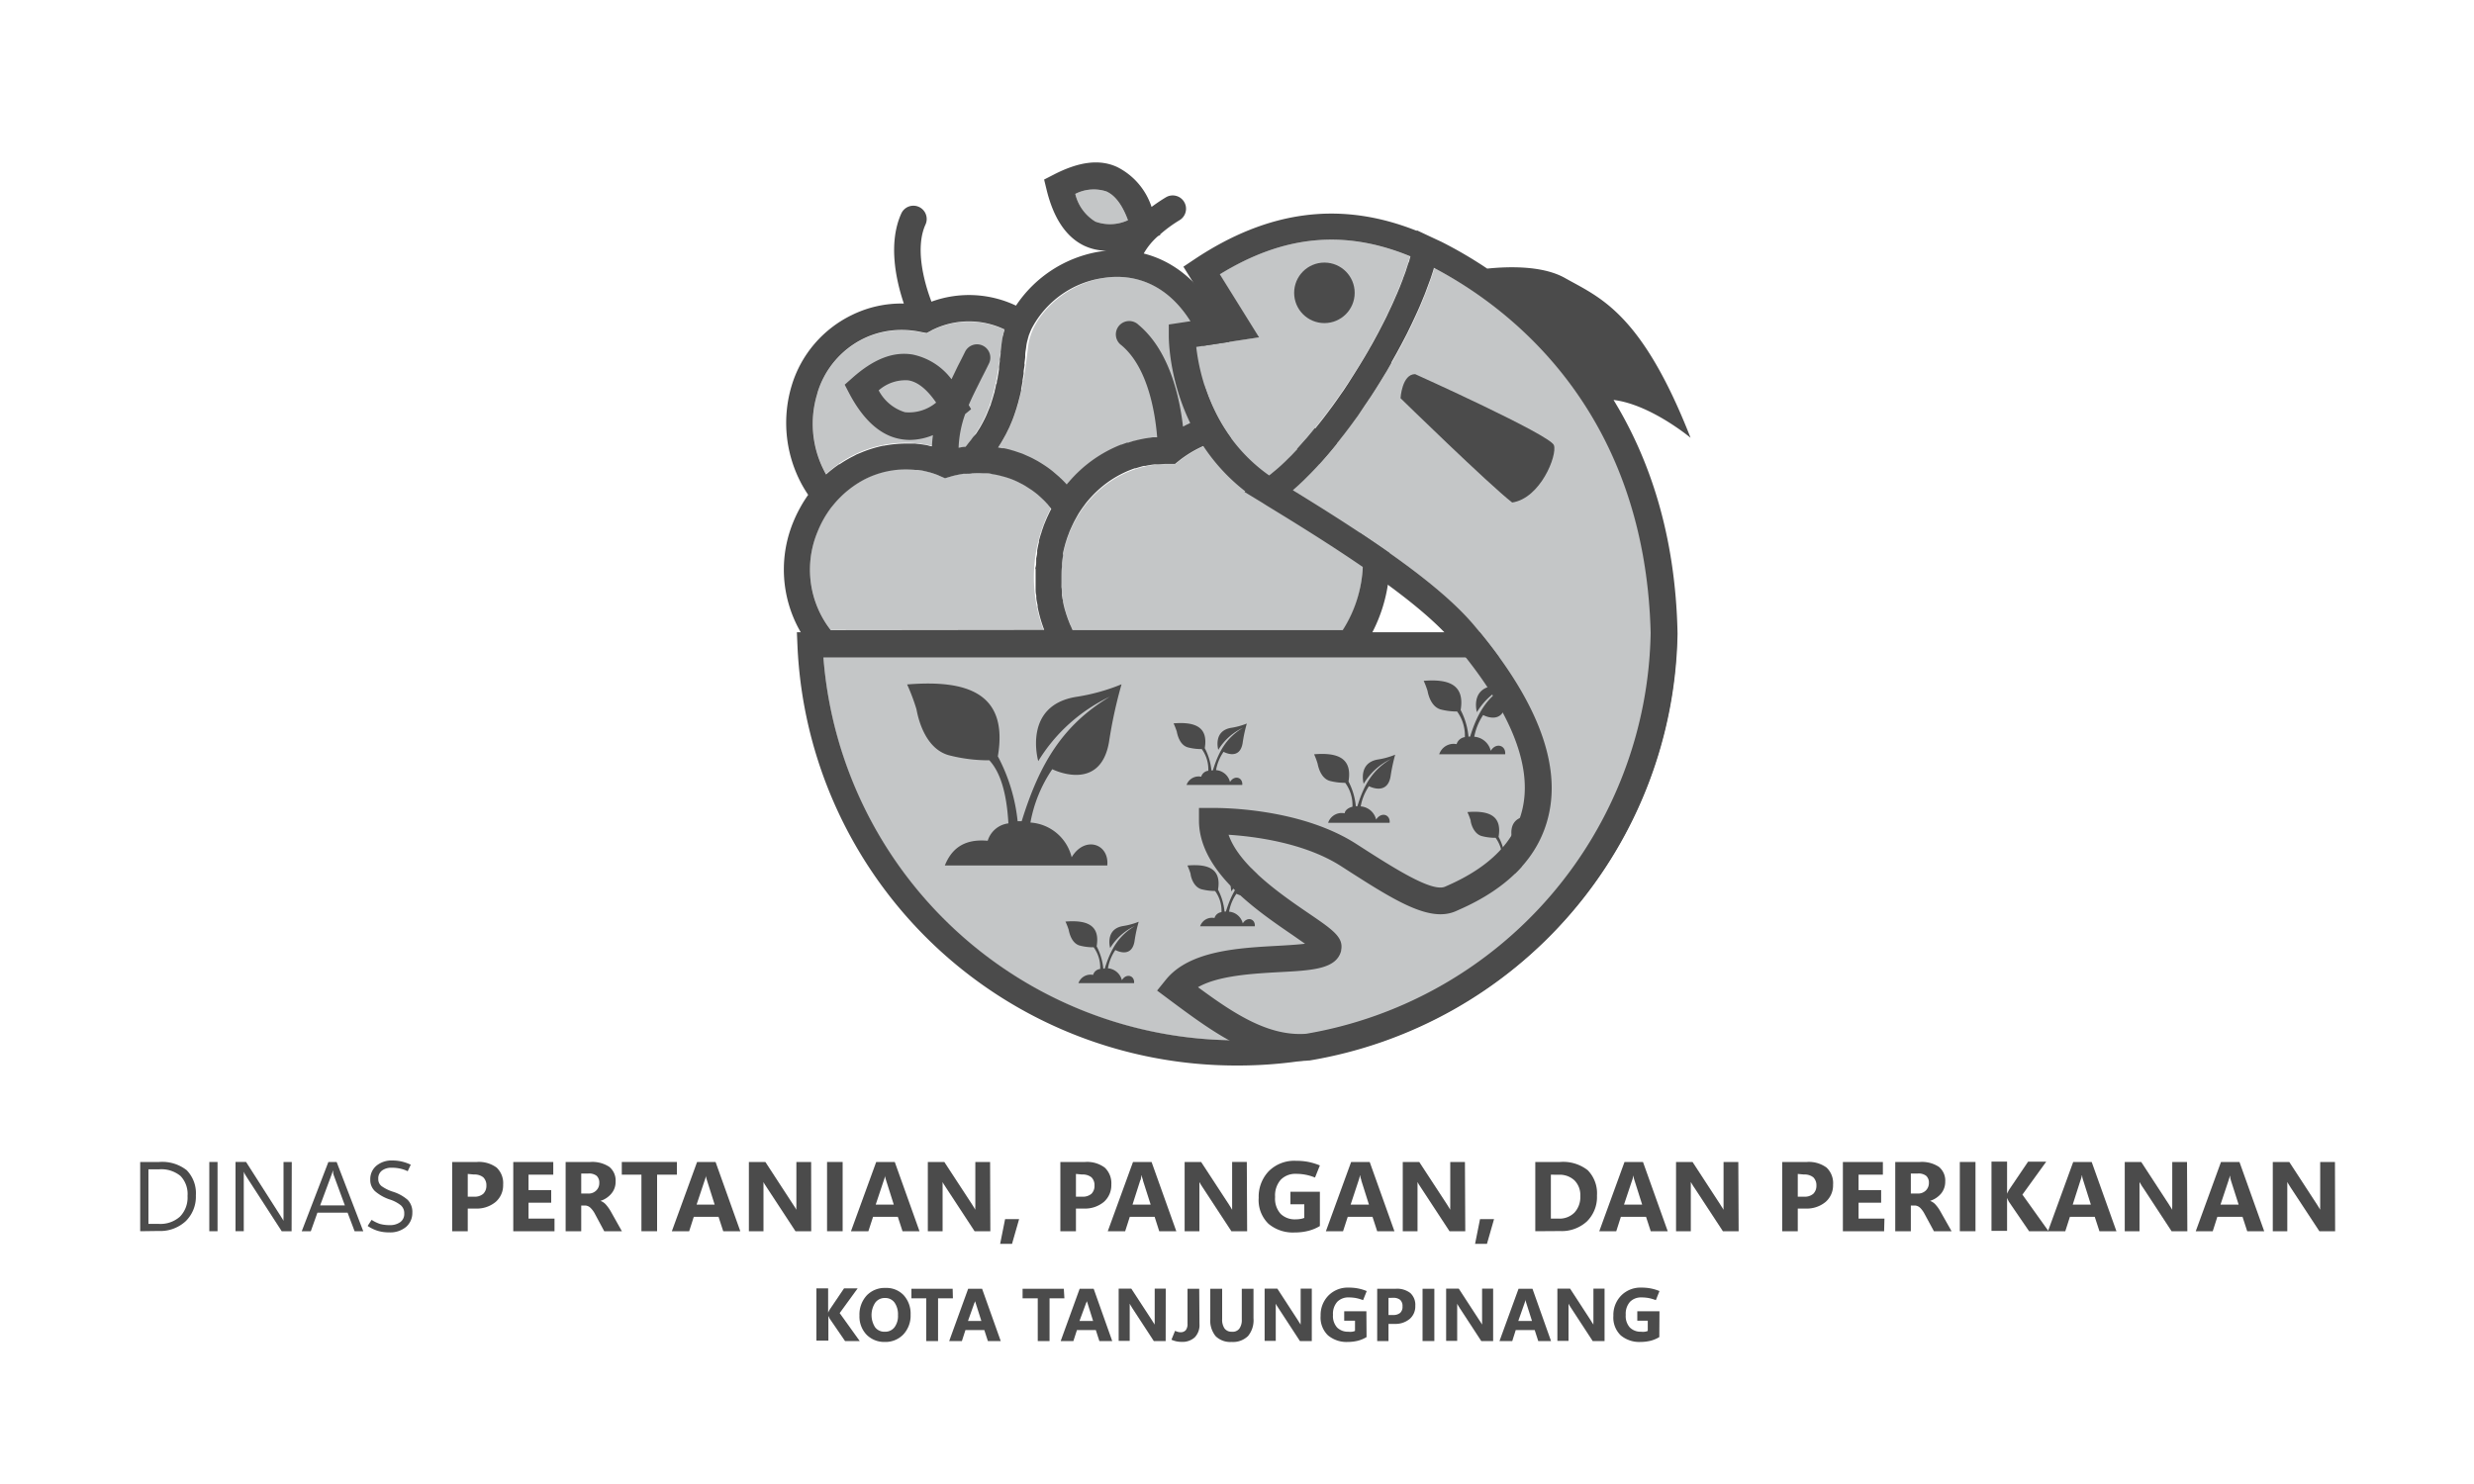 <svg id="Layer_1" data-name="Layer 1" xmlns="http://www.w3.org/2000/svg" viewBox="0 0 300 180"><defs><style>.cls-1{fill:#4b4b4b;}.cls-2{fill:#c4c6c7;}</style></defs><path class="cls-1" d="M17,149.34v-8.4H19.3a4.8,4.8,0,0,1,3.34,1A4,4,0,0,1,23.75,145a4.15,4.15,0,0,1-1.24,3.13,4.55,4.55,0,0,1-3.3,1.18Zm1-7.51v6.62h1.25a3.55,3.55,0,0,0,2.57-.88,3.3,3.3,0,0,0,.92-2.51,3.15,3.15,0,0,0-.85-2.42,3.66,3.66,0,0,0-2.58-.81Z"/><path class="cls-1" d="M26.38,149.34h-1v-8.4h1Z"/><path class="cls-1" d="M35.36,149.34h-1.2l-4.33-6.7-.15-.26-.12-.26h0a3.35,3.35,0,0,1,0,.42c0,.19,0,.43,0,.73v6.07h-1v-8.4h1.28l4.21,6.59c.08.14.16.25.22.35a2.28,2.28,0,0,1,.11.21h0a4.58,4.58,0,0,1,0-.49c0-.21,0-.45,0-.74v-5.92h1Z"/><path class="cls-1" d="M36.59,149.34l3.23-8.4h1l3.23,8.4H43l-.85-2.25H38.49l-.8,2.25Zm2.23-3.13h3l-1.36-3.69a1.84,1.84,0,0,1-.06-.23c0-.09,0-.2-.07-.33h0c0,.12,0,.22-.06.32a1.35,1.35,0,0,1-.08.24Z"/><path class="cls-1" d="M44.58,148.7l.48-.74a4.57,4.57,0,0,0,1,.49,4.38,4.38,0,0,0,1.2.15,2.1,2.1,0,0,0,1.27-.36,1.21,1.21,0,0,0,.49-1.05,1.26,1.26,0,0,0-.42-1,4.26,4.26,0,0,0-1.37-.71,5.27,5.27,0,0,1-1.76-1,1.85,1.85,0,0,1-.57-1.41,2.1,2.1,0,0,1,.74-1.67,2.88,2.88,0,0,1,1.95-.64,5,5,0,0,1,1.1.12,5.55,5.55,0,0,1,1.12.39l-.37.79a4,4,0,0,0-.94-.32,4.34,4.34,0,0,0-1-.1,1.87,1.87,0,0,0-1.19.35,1.18,1.18,0,0,0-.44,1,1.07,1.07,0,0,0,.4.88,4.91,4.91,0,0,0,1.35.67,5,5,0,0,1,1.82,1A2.1,2.1,0,0,1,50,147.1a2.23,2.23,0,0,1-.74,1.7,3,3,0,0,1-2.08.68,4.65,4.65,0,0,1-1.38-.19A4.77,4.77,0,0,1,44.58,148.7Z"/><path class="cls-1" d="M56.72,146.59v2.75H54.83v-8.4h3a3.62,3.62,0,0,1,2.39.68,2.59,2.59,0,0,1,.79,2.07,2.67,2.67,0,0,1-.91,2.1,3.59,3.59,0,0,1-2.44.8Zm0-4.2v2.76h.75a1.58,1.58,0,0,0,1.13-.35,1.35,1.35,0,0,0,.38-1,1.33,1.33,0,0,0-.38-1,1.68,1.68,0,0,0-1.13-.34Z"/><path class="cls-1" d="M67.24,149.34h-5v-8.4h4.85v1.54h-3v1.87h2.75v1.53H64.09v1.93h3.15Z"/><path class="cls-1" d="M75.41,149.34H73.27l-1.11-2.07a2.87,2.87,0,0,0-.55-.76,1,1,0,0,0-.62-.29h-.51v3.12H68.59v-8.4h3a3.73,3.73,0,0,1,2.29.59,2.14,2.14,0,0,1,.77,1.79,2.19,2.19,0,0,1-.5,1.44,2.82,2.82,0,0,1-1.34.9v0a1.58,1.58,0,0,1,.7.49,5,5,0,0,1,.55.78Zm-4.93-7v2.43h.82a1.3,1.3,0,0,0,1-.37,1.23,1.23,0,0,0,.37-.91,1.13,1.13,0,0,0-.32-.87,1.49,1.49,0,0,0-1-.28Z"/><path class="cls-1" d="M82.08,142.48h-2.4v6.86h-1.9v-6.86H75.4v-1.54h6.68Z"/><path class="cls-1" d="M81.47,149.34l3.06-8.4h2.24l3,8.4H87.7l-.57-1.75h-3l-.56,1.75Zm3-3.23h2.19l-.92-2.91q-.06-.18-.09-.3a2.16,2.16,0,0,1-.05-.32h0q0,.18-.06.3a1.9,1.9,0,0,1-.09.29Z"/><path class="cls-1" d="M98.37,149.34H96.46L93,144.06l-.26-.4a3.3,3.3,0,0,1-.16-.29h0c0,.14,0,.33,0,.56s0,.49,0,.79v4.62H90.81v-8.4h2l3.33,5.11.23.35.2.34h0a3.33,3.33,0,0,1,0-.44c0-.19,0-.43,0-.71v-4.65h1.79Z"/><path class="cls-1" d="M102.18,149.34h-1.89v-8.4h1.89Z"/><path class="cls-1" d="M103.19,149.34l3.06-8.4h2.25l3,8.4h-2.06l-.57-1.75h-3l-.57,1.75Zm3-3.23h2.19l-.92-2.91q-.06-.18-.09-.3a2.16,2.16,0,0,1-.05-.32h0q0,.18-.06.3a1.9,1.9,0,0,1-.09.29Z"/><path class="cls-1" d="M120.09,149.34h-1.91l-3.46-5.28-.26-.4a3.3,3.3,0,0,1-.16-.29h0c0,.14,0,.33,0,.56s0,.49,0,.79v4.62h-1.79v-8.4h2l3.34,5.11.22.35.2.34h0a2.36,2.36,0,0,1,0-.44c0-.19,0-.43,0-.71v-4.65h1.79Z"/><path class="cls-1" d="M123.58,147.87l-.86,3h-1.44l.6-3Z"/><path class="cls-1" d="M130.47,146.59v2.75h-1.89v-8.4h3a3.59,3.59,0,0,1,2.38.68,2.6,2.6,0,0,1,.8,2.07,2.7,2.7,0,0,1-.91,2.1,3.59,3.59,0,0,1-2.44.8Zm0-4.2v2.76h.74a1.61,1.61,0,0,0,1.14-.35,1.35,1.35,0,0,0,.37-1,1.32,1.32,0,0,0-.37-1,1.7,1.7,0,0,0-1.14-.34Z"/><path class="cls-1" d="M134.33,149.34l3.06-8.4h2.25l3,8.4h-2.07l-.56-1.75H137l-.56,1.75Zm3-3.23h2.2l-.93-2.91c0-.12-.06-.22-.08-.3a1.3,1.3,0,0,1-.06-.32h-.05q0,.18-.06.3c0,.09,0,.19-.08.29Z"/><path class="cls-1" d="M151.23,149.34h-1.91l-3.46-5.28-.26-.4-.16-.29h0c0,.14,0,.33,0,.56s0,.49,0,.79v4.62h-1.79v-8.4h2l3.34,5.11.22.35.2.34h0c0-.1,0-.24,0-.44s0-.43,0-.71v-4.65h1.78Z"/><path class="cls-1" d="M160.05,148.71a5.18,5.18,0,0,1-1.35.57,6.57,6.57,0,0,1-1.71.21,4.59,4.59,0,0,1-3.17-1.05,4,4,0,0,1-1.19-3.16,4.48,4.48,0,0,1,1.2-3.2,4.36,4.36,0,0,1,3.34-1.28,7.52,7.52,0,0,1,1.47.13,7.75,7.75,0,0,1,1.41.43l-.59,1.47a5.94,5.94,0,0,0-2.29-.45,2.46,2.46,0,0,0-1.86.71,2.89,2.89,0,0,0-.69,2.1,2.74,2.74,0,0,0,.68,2.05,2.46,2.46,0,0,0,1.78.66,3.67,3.67,0,0,0,.61-.05,1.88,1.88,0,0,0,.47-.13v-1.65h-1.68v-1.52h3.57Z"/><path class="cls-1" d="M160.78,149.34l3.06-8.4h2.25l3,8.4H167l-.57-1.75h-3l-.57,1.75Zm3-3.23H166l-.92-2.91c0-.12-.06-.22-.08-.3a1.3,1.3,0,0,1-.06-.32h-.05q0,.18-.06.3c0,.09-.05.19-.08.29Z"/><path class="cls-1" d="M177.68,149.34h-1.91l-3.46-5.28-.26-.4-.16-.29h0c0,.14,0,.33,0,.56s0,.49,0,.79v4.62h-1.79v-8.4h2l3.34,5.11.22.35.2.34h0a3.76,3.76,0,0,1,0-.44c0-.19,0-.43,0-.71v-4.65h1.78Z"/><path class="cls-1" d="M181.17,147.87l-.86,3h-1.44l.6-3Z"/><path class="cls-1" d="M186.17,149.34v-8.4h3a4.84,4.84,0,0,1,3.36,1,4,4,0,0,1,1.12,3.07,4.16,4.16,0,0,1-1.22,3.14,4.52,4.52,0,0,1-3.26,1.17Zm1.89-6.86v5.33H189a2.55,2.55,0,0,0,1.93-.74,2.78,2.78,0,0,0,.7-2,2.52,2.52,0,0,0-.7-1.89,2.63,2.63,0,0,0-1.94-.69Z"/><path class="cls-1" d="M193.93,149.34l3.06-8.4h2.24l3,8.4h-2.06l-.57-1.75h-3.05l-.56,1.75Zm3-3.23h2.2l-.92-2.91q-.06-.18-.09-.3c0-.09,0-.19-.06-.32h0q0,.18-.06.3a1.9,1.9,0,0,1-.09.29Z"/><path class="cls-1" d="M210.83,149.34h-1.91l-3.46-5.28c-.11-.15-.19-.29-.26-.4l-.17-.29h0c0,.14,0,.33,0,.56s0,.49,0,.79v4.62h-1.79v-8.4h2l3.33,5.11.22.35c.08.11.14.23.21.34h0a3.33,3.33,0,0,1,0-.44c0-.19,0-.43,0-.71v-4.65h1.79Z"/><path class="cls-1" d="M218,146.59v2.75h-1.89v-8.4h3a3.61,3.61,0,0,1,2.38.68,2.59,2.59,0,0,1,.79,2.07,2.67,2.67,0,0,1-.91,2.1,3.58,3.58,0,0,1-2.43.8Zm0-4.2v2.76h.75a1.58,1.58,0,0,0,1.13-.35,1.35,1.35,0,0,0,.38-1,1.33,1.33,0,0,0-.38-1,1.68,1.68,0,0,0-1.13-.34Z"/><path class="cls-1" d="M228.47,149.34h-5v-8.4h4.85v1.54h-2.95v1.87h2.74v1.53h-2.74v1.93h3.14Z"/><path class="cls-1" d="M236.65,149.34h-2.14l-1.12-2.07a3.11,3.11,0,0,0-.54-.76,1,1,0,0,0-.63-.29h-.51v3.12h-1.89v-8.4h3a3.73,3.73,0,0,1,2.29.59,2.14,2.14,0,0,1,.77,1.79,2.24,2.24,0,0,1-.49,1.44,2.9,2.9,0,0,1-1.35.9v0a1.58,1.58,0,0,1,.7.49,4.43,4.43,0,0,1,.55.78Zm-4.94-7v2.43h.82a1.34,1.34,0,0,0,1-.37,1.27,1.27,0,0,0,.37-.91,1.1,1.1,0,0,0-.33-.87,1.48,1.48,0,0,0-1-.28Z"/><path class="cls-1" d="M239.55,149.34h-1.9v-8.4h1.9Z"/><path class="cls-1" d="M248.41,149.34h-2.36l-2.45-3.58-.09-.17-.13-.29h0v4h-1.89v-8.4h1.89v3.9h0a1.13,1.13,0,0,1,.09-.2l.14-.27,2.32-3.43h2.2l-2.89,4Z"/><path class="cls-1" d="M248.34,149.34l3.06-8.4h2.24l3,8.4h-2.06l-.57-1.75H251l-.56,1.75Zm3-3.23h2.2l-.92-2.91q-.06-.18-.09-.3a2.16,2.16,0,0,1-.05-.32h-.05q0,.18-.06.3a1.9,1.9,0,0,1-.09.29Z"/><path class="cls-1" d="M265.24,149.34h-1.91l-3.46-5.28c-.11-.15-.19-.29-.26-.4l-.17-.29h0c0,.14,0,.33,0,.56s0,.49,0,.79v4.62h-1.79v-8.4h2l3.33,5.11.22.35c.08.11.14.23.21.34h0a3.33,3.33,0,0,1,0-.44c0-.19,0-.43,0-.71v-4.65h1.79Z"/><path class="cls-1" d="M266.26,149.34l3.06-8.4h2.24l3,8.4h-2.06l-.57-1.75h-3.05l-.56,1.75Zm3-3.23h2.2l-.93-2.91-.08-.3c0-.09,0-.19-.06-.32h0q0,.18-.06.3l-.09.29Z"/><path class="cls-1" d="M283.16,149.34h-1.91l-3.47-5.28-.25-.4-.17-.29h0c0,.14,0,.33,0,.56s0,.49,0,.79v4.62H275.6v-8.4h2l3.33,5.11.22.35.2.34h0a3.33,3.33,0,0,1,0-.44c0-.19,0-.43,0-.71v-4.65h1.79Z"/><path class="cls-1" d="M104.25,162.66h-1.78l-1.85-2.7-.07-.13c0-.06-.06-.13-.1-.22h0v3H99v-6.34h1.42v2.94h0a1.07,1.07,0,0,0,.07-.15l.11-.2,1.75-2.59H104l-2.18,3Z"/><path class="cls-1" d="M107.29,162.77a3,3,0,0,1-2.22-.89,3.18,3.18,0,0,1-.85-2.31,3.41,3.41,0,0,1,.87-2.43,3,3,0,0,1,2.3-.92,2.86,2.86,0,0,1,2.19.88,3.3,3.3,0,0,1,.84,2.35,3.34,3.34,0,0,1-.87,2.4A3,3,0,0,1,107.29,162.77Zm0-1.24a1.42,1.42,0,0,0,1.17-.53,2.27,2.27,0,0,0,.43-1.48,2.48,2.48,0,0,0-.42-1.53,1.38,1.38,0,0,0-1.15-.55,1.42,1.42,0,0,0-1.19.57,2.74,2.74,0,0,0,0,3A1.42,1.42,0,0,0,107.32,161.53Z"/><path class="cls-1" d="M115.55,157.48h-1.8v5.18h-1.43v-5.18h-1.8v-1.16h5Z"/><path class="cls-1" d="M115.1,162.66l2.3-6.34h1.69l2.26,6.34h-1.56l-.43-1.33h-2.29l-.43,1.33Zm2.28-2.44H119l-.7-2.2a2.18,2.18,0,0,0-.06-.22,1.19,1.19,0,0,1,0-.24h0c0,.09,0,.16,0,.23s0,.14-.07.21Z"/><path class="cls-1" d="M129.07,157.48h-1.8v5.18h-1.43v-5.18H124v-1.16h5Z"/><path class="cls-1" d="M128.62,162.66l2.3-6.34h1.7l2.25,6.34h-1.56l-.43-1.33h-2.29l-.43,1.33Zm2.28-2.44h1.65l-.69-2.2-.07-.22c0-.06,0-.14,0-.24h0c0,.09,0,.16,0,.23s0,.14-.07.21Z"/><path class="cls-1" d="M141.35,162.66h-1.44l-2.61-4-.19-.31-.12-.22h0q0,.16,0,.42v4.09h-1.34v-6.34h1.53l2.52,3.86.16.26c.06.08.11.17.16.25h0a2.33,2.33,0,0,1,0-.32c0-.15,0-.33,0-.55v-3.5h1.34Z"/><path class="cls-1" d="M145.45,160.58a2.15,2.15,0,0,1-.57,1.63,2.22,2.22,0,0,1-1.61.55,3.05,3.05,0,0,1-.6-.06,3.18,3.18,0,0,1-.62-.2l.44-1.08a1.84,1.84,0,0,0,.32.12,1,1,0,0,0,.32.05.81.81,0,0,0,.65-.24,1.18,1.18,0,0,0,.22-.77l0-4.26h1.42Z"/><path class="cls-1" d="M152,159.91a3,3,0,0,1-.66,2.14,2.6,2.6,0,0,1-2,.72,2.52,2.52,0,0,1-1.93-.7,3,3,0,0,1-.65-2.1v-3.65h1.44V160a1.86,1.86,0,0,0,.3,1.15,1.06,1.06,0,0,0,.9.38,1,1,0,0,0,.88-.37,1.75,1.75,0,0,0,.3-1.11v-3.73H152Z"/><path class="cls-1" d="M159.07,162.66h-1.44l-2.61-4-.2-.31-.12-.22h0q0,.16,0,.42c0,.18,0,.38,0,.61v3.48h-1.35v-6.34h1.54l2.51,3.86.16.26c.06.08.11.17.16.25h0a2.33,2.33,0,0,1,0-.32c0-.15,0-.33,0-.55v-3.5h1.35Z"/><path class="cls-1" d="M165.71,162.18a4,4,0,0,1-1,.43,5.09,5.09,0,0,1-1.28.16,3.5,3.5,0,0,1-2.4-.8,3,3,0,0,1-.89-2.38,3.35,3.35,0,0,1,.91-2.41,3.28,3.28,0,0,1,2.51-1,5.52,5.52,0,0,1,1.11.1,5.28,5.28,0,0,1,1.06.32l-.44,1.1a5.33,5.33,0,0,0-.85-.25,4.79,4.79,0,0,0-.88-.08,1.87,1.87,0,0,0-1.4.53,2.17,2.17,0,0,0-.52,1.58,2.07,2.07,0,0,0,.51,1.55,1.87,1.87,0,0,0,1.34.5,2.13,2.13,0,0,0,.46,0,1.18,1.18,0,0,0,.36-.1v-1.24H163v-1.14h2.69Z"/><path class="cls-1" d="M168.37,160.58v2.08H167v-6.34h2.23a2.62,2.62,0,0,1,1.79.52,1.93,1.93,0,0,1,.6,1.55,2,2,0,0,1-.68,1.59,2.7,2.7,0,0,1-1.84.6Zm0-3.16v2.08h.56a1.26,1.26,0,0,0,.86-.26,1,1,0,0,0,.28-.79,1,1,0,0,0-.28-.78,1.26,1.26,0,0,0-.86-.25Z"/><path class="cls-1" d="M173.93,162.66H172.5v-6.34h1.43Z"/><path class="cls-1" d="M181.06,162.66h-1.44l-2.61-4-.19-.31a1.72,1.72,0,0,1-.12-.22h0c0,.11,0,.25,0,.42s0,.38,0,.61v3.48h-1.34v-6.34h1.53l2.51,3.86a2.33,2.33,0,0,1,.17.26,1.65,1.65,0,0,1,.15.25h0c0-.07,0-.18,0-.32v-4.05h1.34Z"/><path class="cls-1" d="M181.83,162.66l2.31-6.34h1.69l2.25,6.34h-1.55l-.43-1.33h-2.3l-.42,1.33Zm2.28-2.44h1.66l-.7-2.2-.07-.22c0-.06,0-.14,0-.24h0c0,.09,0,.16-.05.23l-.06.21Z"/><path class="cls-1" d="M194.57,162.66h-1.44l-2.61-4-.2-.31-.12-.22h0q0,.16,0,.42c0,.18,0,.38,0,.61v3.48h-1.35v-6.34h1.54l2.51,3.86.16.26c.06.08.11.17.16.25h0a2.33,2.33,0,0,1,0-.32c0-.15,0-.33,0-.55v-3.5h1.35Z"/><path class="cls-1" d="M201.21,162.18a4,4,0,0,1-1,.43,5.09,5.09,0,0,1-1.28.16,3.5,3.5,0,0,1-2.4-.8,3,3,0,0,1-.89-2.38,3.35,3.35,0,0,1,.91-2.41,3.28,3.28,0,0,1,2.51-1,5.52,5.52,0,0,1,1.11.1,5.28,5.28,0,0,1,1.06.32l-.44,1.1a5.33,5.33,0,0,0-.85-.25,4.79,4.79,0,0,0-.88-.08,1.87,1.87,0,0,0-1.4.53,2.17,2.17,0,0,0-.52,1.58,2.07,2.07,0,0,0,.51,1.55,1.87,1.87,0,0,0,1.34.5,2.13,2.13,0,0,0,.46,0,1.18,1.18,0,0,0,.36-.1v-1.24h-1.27v-1.14h2.69Z"/><path class="cls-2" d="M150,126.18a50.19,50.19,0,0,0,50.16-46.43H99.85A50.2,50.2,0,0,0,150,126.18Z"/><path class="cls-1" d="M150,129.24A53.25,53.25,0,0,1,96.7,78.29l-.07-1.6H203.39l-.07,1.6A53.25,53.25,0,0,1,150,129.24ZM99.85,79.75a50.31,50.31,0,0,0,100.32,0Z"/><path class="cls-1" d="M134.48,90A56.06,56.06,0,0,1,136,83a24,24,0,0,1-5.53,1.53c-6.51,1.08-4.57,7.79-4.57,7.79a20.44,20.44,0,0,1,8.67-7.81c-5.65,3.41-8.48,8-10.68,15.1l-.49,0A21.49,21.49,0,0,0,121,91.74c1.3-7.65-3.67-9.32-11-8.72a24.09,24.09,0,0,1,1.13,3c.14.73.88,4.72,3.91,5.58a19.3,19.3,0,0,0,4.93.62c1.25,1.36,2.09,3.74,2.31,7.65a3,3,0,0,0-2.51,2.11c-2.91-.26-4.39,1-5.2,3h19.7c.26-2.66-2.74-3.64-4.32-1a5.52,5.52,0,0,0-5-4.21,16.85,16.85,0,0,1,2.65-6.47S133.41,96.23,134.48,90Z"/><path class="cls-1" d="M182.59,85.42a23.29,23.29,0,0,1,.6-2.83,9.45,9.45,0,0,1-2.24.62c-2.65.44-1.86,3.17-1.86,3.17a8.28,8.28,0,0,1,3.52-3.18c-2.29,1.39-3.44,3.25-4.34,6.14h-.2a8.7,8.7,0,0,0-.95-3.22c.52-3.11-1.49-3.78-4.48-3.54a10.4,10.4,0,0,1,.46,1.2c.06.3.36,1.91,1.59,2.27a7.87,7.87,0,0,0,2,.25,4.94,4.94,0,0,1,.94,3.11,1.21,1.21,0,0,0-1,.85,1.84,1.84,0,0,0-2.11,1.23h8c.11-1.08-1.11-1.48-1.75-.42a2.24,2.24,0,0,0-2-1.71,7,7,0,0,1,1.08-2.63S182.15,88,182.59,85.42Z"/><path class="cls-1" d="M168.62,94.18a22.79,22.79,0,0,1,.56-2.64,9,9,0,0,1-2.09.58c-2.46.41-1.73,2.95-1.73,2.95a7.73,7.73,0,0,1,3.29-3c-2.15,1.29-3.22,3-4.05,5.72h-.19a8.12,8.12,0,0,0-.89-3c.49-2.9-1.39-3.53-4.17-3.3a9,9,0,0,1,.42,1.12c.06.28.34,1.78,1.49,2.11a7.3,7.3,0,0,0,1.86.23,4.58,4.58,0,0,1,.88,2.9c-.5.13-.89.41-.95.8a1.73,1.73,0,0,0-2,1.15h7.46c.1-1-1-1.38-1.64-.39a2.08,2.08,0,0,0-1.87-1.6,6.34,6.34,0,0,1,1-2.45S168.22,96.54,168.62,94.18Z"/><path class="cls-1" d="M137.57,114.19a17.71,17.71,0,0,1,.51-2.39,8.48,8.48,0,0,1-1.89.52c-2.24.37-1.57,2.67-1.57,2.67a7,7,0,0,1,3-2.68c-1.94,1.17-2.91,2.75-3.66,5.18h-.17a7.35,7.35,0,0,0-.81-2.71c.45-2.63-1.26-3.2-3.78-3a8.74,8.74,0,0,1,.39,1c.05.25.3,1.62,1.34,1.91a6.55,6.55,0,0,0,1.69.21,4.18,4.18,0,0,1,.79,2.63,1,1,0,0,0-.86.72,1.56,1.56,0,0,0-1.78,1h6.75c.09-.92-.93-1.25-1.48-.36a1.9,1.9,0,0,0-1.69-1.44,5.66,5.66,0,0,1,.9-2.22S137.2,116.33,137.57,114.19Z"/><path class="cls-1" d="M186.31,100.91a20.22,20.22,0,0,1,.51-2.39,8.26,8.26,0,0,1-1.89.52c-2.23.37-1.57,2.67-1.57,2.67a7,7,0,0,1,3-2.68c-1.93,1.17-2.9,2.75-3.66,5.18h-.17a7.35,7.35,0,0,0-.81-2.71c.45-2.63-1.25-3.2-3.78-3a8.74,8.74,0,0,1,.39,1c0,.25.31,1.62,1.35,1.91a6.46,6.46,0,0,0,1.68.21,4.23,4.23,0,0,1,.8,2.63,1,1,0,0,0-.87.72,1.56,1.56,0,0,0-1.78,1h6.76c.09-.92-.94-1.25-1.48-.36a1.9,1.9,0,0,0-1.7-1.44A5.71,5.71,0,0,1,184,102S186,103.05,186.31,100.91Z"/><path class="cls-1" d="M152.23,107.32a18.9,18.9,0,0,1,.5-2.34,7.8,7.8,0,0,1-1.86.51c-2.19.37-1.54,2.63-1.54,2.63a6.89,6.89,0,0,1,2.92-2.64c-1.9,1.15-2.85,2.7-3.6,5.09h-.16a7.4,7.4,0,0,0-.79-2.66c.43-2.57-1.24-3.14-3.71-2.93a8.47,8.47,0,0,1,.38,1c0,.25.3,1.59,1.32,1.88a6.72,6.72,0,0,0,1.65.21,4.06,4.06,0,0,1,.78,2.57,1,1,0,0,0-.85.71,1.52,1.52,0,0,0-1.74,1h6.63c.08-.9-.92-1.23-1.46-.35a1.87,1.87,0,0,0-1.66-1.42,5.4,5.4,0,0,1,.89-2.17S151.87,109.42,152.23,107.32Z"/><path class="cls-1" d="M150.68,90.15a17.71,17.71,0,0,1,.51-2.39,8.48,8.48,0,0,1-1.89.52c-2.24.37-1.57,2.67-1.57,2.67a7,7,0,0,1,3-2.68c-1.94,1.17-2.91,2.75-3.66,5.18h-.17a7.35,7.35,0,0,0-.81-2.71c.45-2.63-1.26-3.2-3.78-3a8.74,8.74,0,0,1,.39,1c.05.25.3,1.62,1.34,1.91a6.55,6.55,0,0,0,1.69.21,4.18,4.18,0,0,1,.79,2.63,1,1,0,0,0-.86.72,1.56,1.56,0,0,0-1.78,1h6.76c.08-.92-.94-1.25-1.49-.36a1.89,1.89,0,0,0-1.69-1.44,5.56,5.56,0,0,1,.91-2.22S150.31,92.29,150.68,90.15Z"/><path class="cls-2" d="M151.28,53A13.25,13.25,0,0,0,143,55.91l-.47.38-.6,0h-.47c-7.07,0-12.83,6.18-12.83,13.77a14.53,14.53,0,0,0,1.48,6.41h32.74A15.58,15.58,0,0,0,165.26,68C165.26,59.7,159,53,151.28,53Z"/><path class="cls-2" d="M133.89,33.7c-4.62.7-8.76,4.45-9.22,8.34-.57,4.86-1.19,8.58-3.65,12.29a13.76,13.76,0,0,1,2.87.8,14.68,14.68,0,0,1,5.41,3.76A15.58,15.58,0,0,1,141.43,53h0A16.93,16.93,0,0,1,145.09,51c.76-2.27,1.87-6.58.51-9.63h0C142.18,33.66,136.8,33.26,133.89,33.7Z"/><path class="cls-2" d="M113.18,40a1.91,1.91,0,0,0-.28.15l-.53.28-.63-.11a11.13,11.13,0,0,0-2.42-.26,10.53,10.53,0,0,0-4.63,1.06,10.79,10.79,0,0,0-5.58,6.62,12.43,12.43,0,0,0,.76,9.18c.09.19.2.39.3.59a14.15,14.15,0,0,1,14.62-2.9,15.07,15.07,0,0,1,2.29-.41c3.14-3.72,3.76-7.26,4.38-12.53a9.21,9.21,0,0,1,.35-1.67A10,10,0,0,0,113.18,40Z"/><path class="cls-2" d="M114.58,58l-.6-.27-.31-.13a10.55,10.55,0,0,0-8.45.33,12.11,12.11,0,0,0-6.1,6.59,11.92,11.92,0,0,0,1.62,11.88h25.81a17.93,17.93,0,0,1,.88-14.74,11.27,11.27,0,0,0-12.27-3.83Z"/><path class="cls-2" d="M110.12,46.11a4.91,4.91,0,0,0-3.57,1.22A5.36,5.36,0,0,0,109.74,50a5.14,5.14,0,0,0,3.79-1.13C112.41,47.22,111.27,46.3,110.12,46.11Z"/><path class="cls-2" d="M134.16,23.22a4.92,4.92,0,0,0-3.77.3,5.39,5.39,0,0,0,2.44,3.36,5.17,5.17,0,0,0,3.95-.17C136.1,24.86,135.22,23.69,134.16,23.22Z"/><path class="cls-1" d="M151.28,49.74a16.26,16.26,0,0,0-2.52.2c.76-3,1.21-6.77-.2-9.93-2.7-6-6.56-8.42-9.87-9.26a8.16,8.16,0,0,1,1.74-2.12l.26-.12,0-.09a16.45,16.45,0,0,1,2.32-1.7,1.61,1.61,0,1,0-1.61-2.8c-.2.12-.9.54-1.76,1.18a8.31,8.31,0,0,0-4.17-4.84c-2.15-1-4.68-.64-7.73.94l-1.13.58.3,1.23c.84,3.46,2.37,5.74,4.55,6.79a6.51,6.51,0,0,0,2.69.61l-.72.09a15.14,15.14,0,0,0-10.23,6.57,13.29,13.29,0,0,0-10.25-.48c-.93-2.44-2-6.55-.72-9.36a1.61,1.61,0,1,0-2.94-1.33c-1.63,3.62-.63,8.12.31,10.92a13.55,13.55,0,0,0-6.3,1.39A14,14,0,0,0,96,46.77,15.67,15.67,0,0,0,97,58.32a15.15,15.15,0,0,0,1,1.7,16.76,16.76,0,0,0-1.82,3.33,15.14,15.14,0,0,0,2.7,15.8l.48.52H129l.84,0v0h34.62L165,79a18.71,18.71,0,0,0,3.51-11C168.5,57.92,160.77,49.74,151.28,49.74ZM130.39,23.52a4.92,4.92,0,0,1,3.77-.3c1.06.47,1.94,1.64,2.62,3.49a5.17,5.17,0,0,1-3.95.17A5.39,5.39,0,0,1,130.39,23.52Zm3.5,10.18c2.91-.44,8.29,0,11.71,7.63h0c1.36,3.05.25,7.36-.51,9.63h0l-.63.28-.48.23c-.18.08-.35.18-.53.27l0,0c-.39-3.46-1.6-9.18-5.39-12.34a1.62,1.62,0,1,0-2.07,2.48c3.27,2.73,4.11,8.4,4.33,11.16h0l-.53,0-.41.06-.41.06a3.89,3.89,0,0,0-.47.09l-.32.06-.54.13-.24.06-.6.19-.14,0-.67.24-.05,0a16,16,0,0,0-6.31,4.5l-.06.07a2.75,2.75,0,0,0-.22.26c-.22-.25-.45-.48-.69-.71a1.8,1.8,0,0,1-.2-.19l-.57-.49-.22-.19c-.25-.2-.5-.39-.76-.57l0,0q-.41-.28-.84-.54l-.25-.15-.65-.35-.27-.13-.92-.41-1-.34-.25-.07c-.31-.1-.63-.18-1-.25l-.22,0-.48-.09,0,0s.06-.1.1-.15c.13-.21.27-.42.39-.64l.15-.26.3-.54.14-.28.27-.55a2.72,2.72,0,0,0,.11-.25c.11-.25.22-.51.32-.77l0,0c.1-.27.2-.54.29-.82a1.83,1.83,0,0,0,.08-.25,5.76,5.76,0,0,0,.18-.59l.09-.29.15-.58a2.86,2.86,0,0,0,.07-.28c.06-.23.11-.46.16-.69,0-.06,0-.12,0-.18.06-.29.12-.59.17-.9l0-.17c.05-.25.09-.5.13-.76,0-.09,0-.19,0-.28s.07-.45.1-.68,0-.21,0-.31l.09-.73c0-.09,0-.17,0-.26,0-.33.08-.66.12-1a5,5,0,0,1,.11-.64l.06-.22a3.31,3.31,0,0,1,.12-.42c0-.08.05-.17.08-.25s.16-.41.25-.61v0A11.71,11.71,0,0,1,133.89,33.7Zm-34.78,14a10.79,10.79,0,0,1,5.58-6.62,10.53,10.53,0,0,1,4.63-1.06,11.13,11.13,0,0,1,2.42.26l.63.11.53-.28a1.91,1.91,0,0,1,.28-.15,10,10,0,0,1,8.63,0c0,.16-.08.31-.12.47s0,.18-.07.28a7.72,7.72,0,0,0-.16.92l-.12,1a1,1,0,0,0,0,.16c0,.27-.07.53-.11.79a2.51,2.51,0,0,1,0,.27l-.09.64c0,.1,0,.21,0,.31l-.09.57-.06.33c0,.17-.07.34-.1.51s0,.23-.07.35-.07.32-.11.47l-.09.35c0,.15-.07.3-.11.45s-.07.23-.1.35-.09.28-.13.43l-.12.35c0,.13-.09.27-.14.4s-.09.24-.14.35-.1.26-.16.39l-.15.35-.18.38-.18.35-.2.37-.2.35-.23.36c-.07.12-.15.24-.23.36L118,53l-.26.36-.28.35-.28.36-.1.12c-.28,0-.56.07-.84.11a13.5,13.5,0,0,1,.8-4.08l.72-.59-.29-.5c.45-1.07,1-2.12,1.54-3.22.31-.6.62-1.21.92-1.83a1.61,1.61,0,0,0-2.91-1.4c-.29.59-.59,1.18-.89,1.76L115.38,46a7.9,7.9,0,0,0-4.73-3c-2.33-.38-4.7.54-7.27,2.82l-.95.84.59,1.13c1.67,3.14,3.72,5,6.09,5.45a6.41,6.41,0,0,0,1.23.12,7.54,7.54,0,0,0,2.79-.58c-.06.44-.1.88-.12,1.35-.18,0-.37-.08-.56-.12s-.55-.1-.82-.13l-.66-.08c-.27,0-.53,0-.8,0h-.27a14.52,14.52,0,0,0-2.7.26l-.09,0a15.05,15.05,0,0,0-2.56.78l-.29.12-.41.17-.33.18-.22.11a15.84,15.84,0,0,0-1.49.89l-.06,0a14.62,14.62,0,0,0-1.58,1.24c-.11-.2-.21-.39-.3-.58A12.43,12.43,0,0,1,99.11,47.73Zm14.42,1.12A5.14,5.14,0,0,1,109.74,50a5.36,5.36,0,0,1-3.19-2.65,4.91,4.91,0,0,1,3.57-1.22C111.27,46.3,112.41,47.22,113.53,48.85ZM100.74,76.43a11.92,11.92,0,0,1-1.62-11.88,12.66,12.66,0,0,1,1.68-3l.37-.45a12.3,12.3,0,0,1,3.44-2.83h0A10.91,10.91,0,0,1,111,57l.33,0,.52.08.52.12.39.1c.31.09.61.19.92.31l.36.16.55.24.58-.17a8.67,8.67,0,0,1,.84-.22l.28-.06.57-.1.33,0c.23,0,.47,0,.7-.06H118a11.59,11.59,0,0,1,1.18,0h.16c.31,0,.63,0,.94.1l.3.05q.41.07.81.18l.3.08a10.11,10.11,0,0,1,1.06.35c.25.1.5.21.74.33l.23.12c.17.08.33.17.49.26l.26.16.43.28.26.17.41.31.24.19.41.37.19.18c.17.16.34.33.49.5l.08.08.5.6-.07.14c-.11.2-.2.4-.3.61s-.13.27-.19.41-.19.45-.28.67-.09.23-.13.35l-.21.6c0,.11-.07.22-.1.33s-.15.5-.22.76c0,.06,0,.12,0,.18q-.12.47-.21,1a1.87,1.87,0,0,0,0,.25c0,.24-.08.49-.12.73l0,.32c0,.24,0,.48-.07.72s0,.2,0,.3c0,.33,0,.66,0,1s0,.7,0,1c0,.1,0,.19,0,.29,0,.28,0,.57.08.85l0,.2c0,.34.1.68.16,1,0,.07,0,.14,0,.21.06.28.12.56.19.84l.06.23c.09.34.19.68.3,1v0c.08.24.16.47.25.7Zm62.08,0H130.07c-.06-.12-.11-.24-.16-.36s-.14-.29-.2-.44l-.15-.39c-.06-.15-.11-.29-.16-.44s-.09-.26-.13-.39-.09-.31-.14-.46-.06-.26-.1-.39-.07-.32-.11-.49,0-.25-.07-.38l-.09-.52c0-.12,0-.23,0-.35s0-.4-.05-.59l0-.3q0-.45,0-.9c0-.42,0-.84.06-1.25,0-.12,0-.24,0-.36,0-.32.08-.64.13-1,0-.1,0-.2,0-.3.08-.4.18-.79.29-1.18a1.87,1.87,0,0,1,.07-.22,9.25,9.25,0,0,1,.32-.93l.12-.33c.13-.3.26-.59.4-.88l.1-.21c.17-.33.35-.65.55-1,.06-.11.13-.21.2-.32s.32-.48.5-.71l.15-.21c.23-.3.48-.59.73-.86l.13-.14a13.41,13.41,0,0,1,1.79-1.58l.07-.05a13,13,0,0,1,2.07-1.21l.13-.06c.36-.16.72-.3,1.09-.43l.11,0c.34-.11.69-.21,1-.29l.18,0a9.88,9.88,0,0,1,1.11-.18l.24,0c.39,0,.78-.06,1.17-.06h.47l.6,0,.47-.38a13.68,13.68,0,0,1,3.93-2.18l.09,0a12.92,12.92,0,0,1,4.29-.72c7.71,0,14,6.72,14,15A15.58,15.58,0,0,1,162.82,76.43Z"/><path class="cls-2" d="M153.86,57.64c5.75-4.4,14.28-16.81,17.13-26.53l-.11-.06c-7.87-3.23-15.21-2.53-23,2.22l4.76,7.65-7.62,1.16C145.4,45.16,146.93,52.77,153.86,57.64Z"/><circle class="cls-1" cx="160.6" cy="35.52" r="3.67"/><path class="cls-2" d="M158.39,125.39a50.21,50.21,0,0,0,41.85-48.58c-.69-27.28-17.44-39.64-26.3-44.29-3,9.83-11.1,21.7-17.2,26.94,9,5.5,17.6,11.22,21.91,16.3,7.54,8.88,10.61,16.66,9.11,23.12-1.14,5-4.8,8.81-10.88,11.47l-.29.13c-3.2,1.5-7.48-1.25-14-5.42-4.47-2.87-10.58-3.61-13.64-3.81,1.31,3.79,6.46,7.31,9.71,9.53,2.92,2,4.25,2.91,3.94,4.46v.08c-.57,2.22-3.45,2.38-7.45,2.59-3.22.18-7.43.41-9.91,1.83C149.64,123,153.83,125.73,158.39,125.39Z"/><path class="cls-1" d="M195.66,48.51c4.49.54,9.34,4.59,9.34,4.59-5.95-15.18-11-17-15.18-19.35-2.69-1.55-6.86-1.44-9.48-1.17a51.59,51.59,0,0,0-5.55-3.25v0l-1.2-.56-1.79-.84V28c-9.18-3.66-18-2.53-27,3.48l-1.3.87,3.83,6.16-5.6.85v1.38c0,.51,0,11.65,9.28,18.86l-.1.07L153.1,61l.2.13.3.19.31.19h0c8.73,5.32,18.07,11.37,22.28,16.33,6.84,8.06,9.68,14.89,8.42,20.3-.9,3.91-3.94,7-9,9.24l-.36.16c-1.59.74-6.29-2.28-10.84-5.21C157.39,97.85,147.46,98,147,98l-1.61,0v1.61c.07,6.1,6.91,10.77,11.43,13.86l1.43,1c-1,.12-2.25.19-3.29.25-4.78.26-10.74.58-13.59,4.12l-1.06,1.31,1.62,1.21c4.85,3.6,9.84,7.32,15.63,7.32.37,0,.74,0,1.11-.05h.13a53.43,53.43,0,0,0,44.62-51.75v-.07C203.18,64.85,200,55.61,195.66,48.51Zm-50.6-6.43,7.62-1.16-4.76-7.65c7.75-4.75,15.09-5.45,23-2.22l.11.05-.12.41c0,.13-.08.27-.13.4s-.13.4-.2.6l-.12.38c-.08.23-.17.47-.26.7s-.07.2-.1.29l-.39,1-.12.28c-.1.25-.2.49-.31.73s-.11.26-.17.39-.18.42-.28.63-.13.29-.2.43-.18.39-.28.59l-.21.45-.29.58-.23.45-.3.58-.23.44-.32.59-.24.44c-.11.2-.22.4-.34.6s-.15.27-.23.41l-.37.63c-.07.13-.15.25-.22.37l-.44.73-.16.26c-.41.67-.83,1.32-1.26,2-.05.08-.1.16-.16.24-.16.24-.31.48-.47.71s-.15.21-.22.31l-.43.62-.24.34-.41.57-.26.35-.4.54-.26.34c-.13.18-.27.35-.4.52l-.26.33-.41.51-.25.31-.42.51-.24.28-.44.51-.21.24q-.27.31-.54.6l-.1.11-.64.68-.14.15-.49.48-.22.22-.39.37-.25.23-.35.31-.26.22-.33.27-.25.21a1.09,1.09,0,0,0-.17.13C146.93,52.77,145.4,45.16,145.06,42.08Zm13.33,83.31c-4.56.34-8.75-2.43-13.12-5.65,2.48-1.42,6.69-1.65,9.91-1.83,4-.21,6.88-.37,7.45-2.59v-.08c.31-1.55-1-2.46-3.94-4.46-3.25-2.22-8.4-5.74-9.71-9.53,3.06.2,9.17.94,13.64,3.81,6.48,4.17,10.76,6.92,14,5.42l.29-.13c6.08-2.66,9.74-6.51,10.88-11.47,1.5-6.46-1.57-14.24-9.11-23.12-4.31-5.08-12.94-10.8-21.91-16.3l.63-.56.15-.14.5-.47.21-.21.45-.45.24-.24.44-.46.24-.25.49-.54.19-.21.68-.78,0,0,.66-.79.21-.26.48-.59.24-.31.45-.57.25-.33c.15-.2.31-.4.46-.61l.23-.31.53-.73.15-.2.67-1,.16-.24c.17-.25.34-.49.5-.74l.24-.35.42-.65.25-.39.4-.64.24-.39.42-.69.21-.34.57-1,0-.07.59-1.05.18-.33.39-.72.21-.4.35-.67.21-.41.33-.68.19-.39.36-.77.14-.3c.16-.35.32-.7.47-1.05l.09-.21c.12-.29.24-.57.35-.85l.15-.36c.09-.23.18-.46.26-.69l.15-.4.24-.65.14-.39c.07-.23.15-.45.22-.68s.08-.23.11-.35a.56.56,0,0,0,0-.12c8.86,4.65,25.61,17,26.3,44.29A50.21,50.21,0,0,1,158.39,125.39Z"/><path class="cls-1" d="M171.6,45.38S188,52.76,188.43,54s-1.65,6.45-5.06,6.95c-2.79-2.15-13.54-12.65-13.54-12.65S170,45.38,171.6,45.38Z"/></svg>